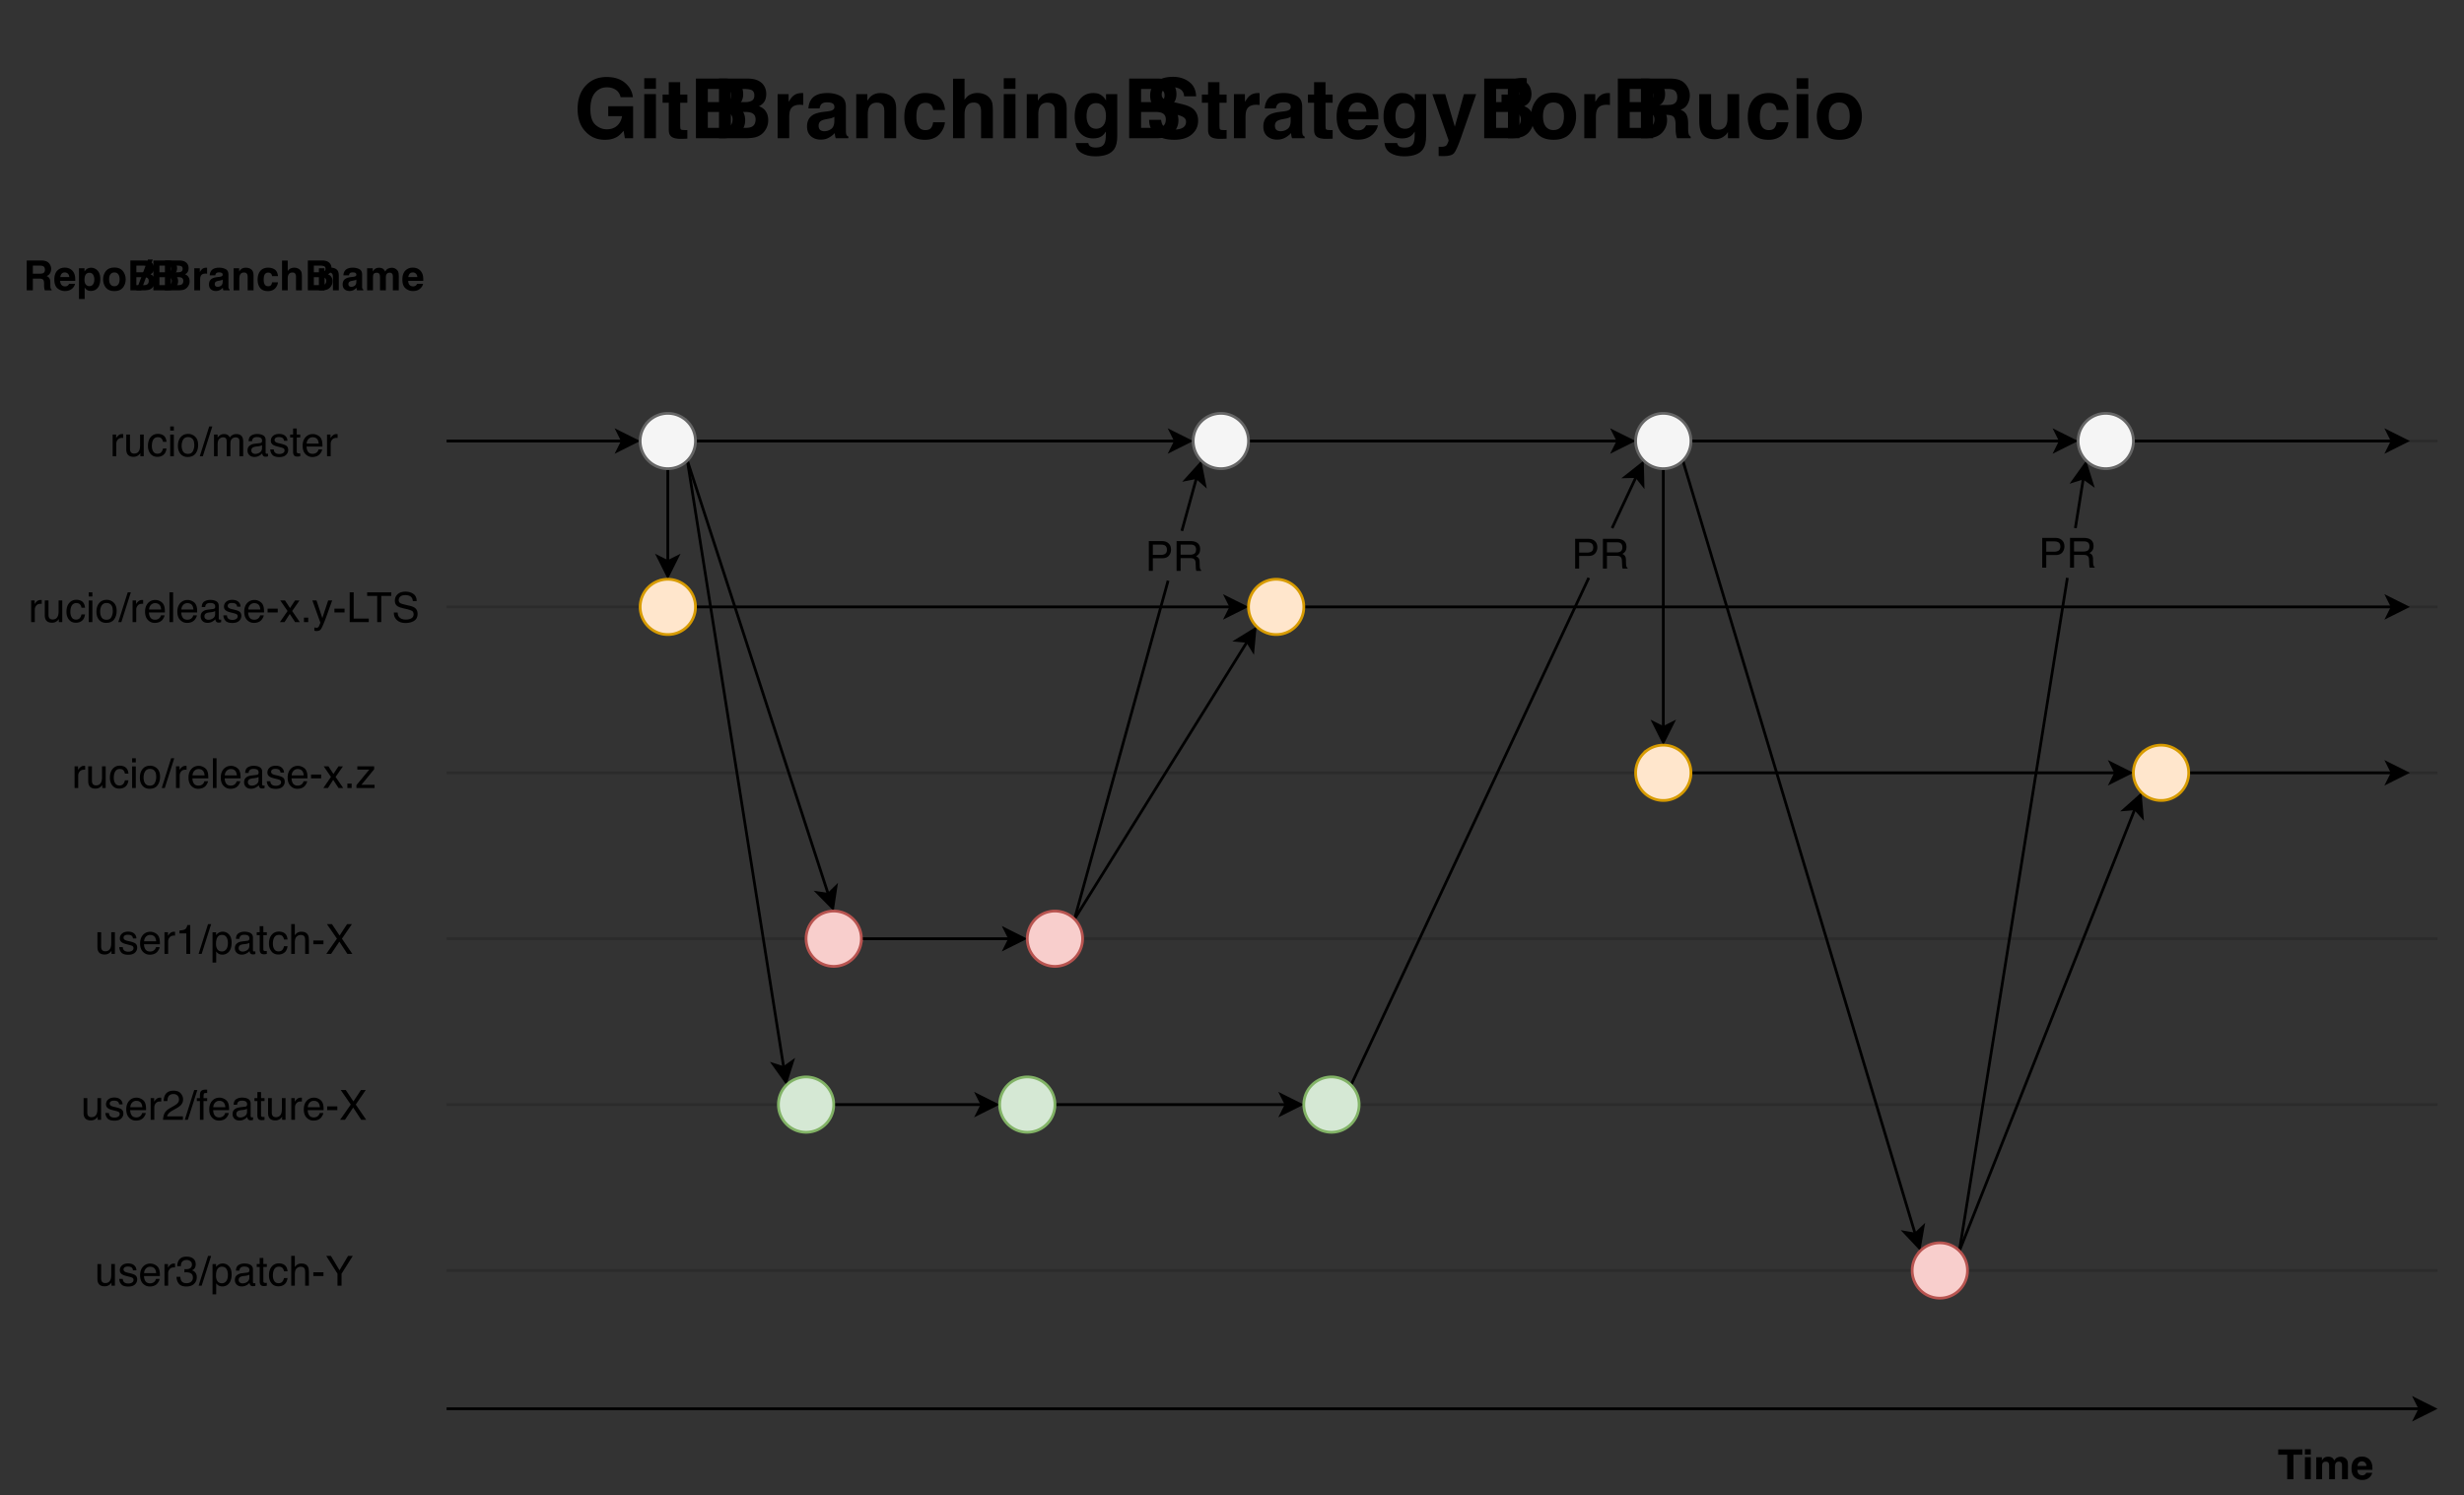 <svg xmlns="http://www.w3.org/2000/svg" xmlns:xlink="http://www.w3.org/1999/xlink" version="1.2" viewBox="0 0 641.04 389.04" height="518.72" width="854.72"><rect x="0" y="0" width="641.04" height="389.04" fill="#333333" stroke="none"/><defs><symbol id="a" overflow="visible"><path d="M.719-5.64h.906v.968c.07-.187.25-.414.531-.687a1.43 1.43 0 011-.407h.094c.04 0 .113.008.219.016v1c-.055-.008-.106-.016-.156-.016h-.157c-.48 0-.851.157-1.11.47-.25.304-.374.651-.374 1.046V0H.719zm0 0"/></symbol><symbol id="b" overflow="visible"><path d="M1.64-5.64v3.75c0 .28.048.515.141.702.164.336.477.5.938.5.664 0 1.117-.296 1.36-.89.124-.313.187-.742.187-1.297v-2.766h.953V0h-.89v-.828a1.7 1.7 0 01-.454.531c-.367.3-.805.453-1.313.453-.812 0-1.367-.27-1.656-.812C.75-.946.672-1.332.672-1.812v-3.829zm1.313-.141zm0 0"/></symbol><symbol id="c" overflow="visible"><path d="M2.875-5.813c.633 0 1.148.157 1.547.47.406.312.644.843.719 1.593h-.922a1.634 1.634 0 00-.39-.86c-.2-.226-.517-.343-.954-.343-.605 0-1.04.293-1.297.875-.168.387-.25.86-.25 1.422 0 .562.117 1.039.36 1.422.238.386.613.578 1.125.578.394 0 .707-.117.937-.36.227-.238.383-.566.469-.984h.922c-.106.75-.371 1.297-.797 1.64-.418.344-.953.516-1.61.516C1.992.156 1.406-.109.97-.64.53-1.18.313-1.859.313-2.67c0-.99.238-1.759.718-2.313.477-.551 1.094-.829 1.844-.829zm-.156.032zm0 0"/></symbol><symbol id="d" overflow="visible"><path d="M.703-5.625h.953V0H.703zm0-2.125h.953v1.078H.703zm0 0"/></symbol><symbol id="e" overflow="visible"><path d="M2.938-.61c.624 0 1.05-.238 1.28-.718.239-.477.36-1.008.36-1.594 0-.52-.086-.945-.25-1.281-.273-.52-.73-.781-1.375-.781-.586 0-1.012.226-1.281.671-.262.438-.39.97-.39 1.594 0 .606.128 1.11.39 1.516.27.398.691.594 1.266.594zm.03-5.202c.727 0 1.345.246 1.845.734.507.48.765 1.195.765 2.14 0 .907-.226 1.657-.672 2.25-.437.594-1.125.891-2.062.891C2.07.203 1.457-.055 1-.578.54-1.11.312-1.816.312-2.703c0-.945.239-1.703.72-2.266.476-.562 1.124-.843 1.937-.843zm-.03.03zm0 0"/></symbol><symbol id="f" overflow="visible"><path d="M2.453-7.75h.813L.796 0H0zm0 0"/></symbol><symbol id="g" overflow="visible"><path d="M.703-5.64h.938v.796c.218-.281.421-.484.609-.61a1.876 1.876 0 011.063-.312c.445 0 .804.11 1.078.329.156.125.296.312.421.562.22-.3.47-.523.75-.672.282-.144.598-.219.954-.219.757 0 1.28.274 1.562.813.145.305.219.7.219 1.187V0h-.985v-3.922c0-.375-.093-.629-.28-.765a1.096 1.096 0 00-.688-.22c-.375 0-.7.126-.969.376-.273.25-.406.668-.406 1.25V0H4v-3.688c0-.382-.043-.66-.125-.828-.148-.27-.418-.406-.813-.406-.355 0-.683.14-.984.422-.293.281-.437.781-.437 1.5v3H.703zm0 0"/></symbol><symbol id="h" overflow="visible"><path d="M1.422-1.5c0 .273.098.492.297.656.207.156.445.235.718.235.333 0 .657-.079.97-.235.53-.258.796-.68.796-1.265v-.766a1.888 1.888 0 01-.469.188 2.92 2.92 0 01-.53.109l-.563.062c-.344.055-.606.125-.782.22-.293.167-.437.433-.437.796zm2.297-1.922c.219-.031.363-.125.437-.281a.86.86 0 00.063-.36c0-.32-.117-.554-.344-.703-.23-.144-.559-.218-.984-.218-.5 0-.856.136-1.063.406-.117.148-.187.367-.219.656H.72c.02-.695.242-1.18.672-1.453.437-.27.941-.406 1.515-.406.664 0 1.207.125 1.625.375.407.25.61.648.61 1.187v3.25c0 .094.02.172.062.235.04.062.129.093.266.093h.14c.051-.007.102-.02.157-.03V.03a3.39 3.39 0 01-.344.078 2.77 2.77 0 01-.297.016c-.336 0-.574-.121-.719-.36-.074-.113-.125-.285-.156-.515-.2.25-.48.469-.844.656-.355.188-.75.281-1.187.281-.531 0-.965-.156-1.297-.468-.324-.32-.485-.723-.485-1.203 0-.52.16-.922.485-1.204.32-.289.75-.472 1.281-.546zm-.781-2.36zm0 0"/></symbol><symbol id="i" overflow="visible"><path d="M1.266-1.766c.02.313.097.555.234.72.238.312.648.468 1.234.468.352 0 .66-.078.922-.235.27-.156.406-.394.406-.718a.605.605 0 00-.312-.547c-.137-.07-.406-.16-.813-.266l-.75-.187c-.492-.125-.843-.258-1.062-.406C.707-3.196.5-3.551.5-4c0-.531.191-.96.578-1.297.383-.332.906-.5 1.563-.5.843 0 1.453.25 1.828.75.238.313.351.656.343 1.031h-.89a1.247 1.247 0 00-.219-.593c-.219-.25-.601-.375-1.14-.375-.356 0-.626.07-.813.203a.645.645 0 00-.281.547c0 .25.117.449.36.593.144.086.35.164.624.235l.625.14c.688.168 1.145.329 1.375.485.375.242.563.62.563 1.14 0 .512-.196.95-.579 1.313-.386.363-.968.547-1.75.547-.835 0-1.43-.188-1.78-.563-.345-.383-.532-.86-.563-1.422zm1.39-4.015zm0 0"/></symbol><symbol id="j" overflow="visible"><path d="M.89-7.219h.954v1.578h.906v.766h-.906v3.688c0 .199.066.328.203.39.07.043.195.063.375.063h.14c.051 0 .114-.004.188-.016V0a2.2 2.2 0 01-.344.063c-.117.019-.242.03-.375.03-.449 0-.75-.113-.906-.343C.969-.477.891-.773.891-1.14v-3.735H.125v-.766h.766zm0 0"/></symbol><symbol id="k" overflow="visible"><path d="M3.047-5.766c.394 0 .781.094 1.156.282.383.187.676.43.875.718.188.293.313.625.375 1 .05.262.078.68.078 1.25h-4.14c.02.575.156 1.032.406 1.375.258.344.656.516 1.187.516.489 0 .883-.16 1.188-.484a1.56 1.56 0 00.344-.657h.937a1.77 1.77 0 01-.25.688c-.137.25-.289.46-.453.625a2.207 2.207 0 01-1.078.562c-.23.063-.485.094-.766.094-.71 0-1.308-.254-1.797-.766C.617-1.07.375-1.788.375-2.719c0-.906.242-1.64.734-2.203.5-.562 1.145-.844 1.938-.844zM4.562-3.28c-.042-.406-.132-.735-.265-.985-.262-.445-.7-.671-1.313-.671a1.43 1.43 0 00-1.093.468c-.293.313-.45.711-.47 1.188zm-1.609-2.5zm0 0"/></symbol><symbol id="R" overflow="visible"><path d="M1.031-5.344v-.734c.688-.063 1.164-.172 1.438-.328.27-.157.472-.524.61-1.11h.75V0H2.811v-5.344zm0 0"/></symbol><symbol id="S" overflow="visible"><path d="M3.078-.64c.445 0 .817-.18 1.11-.547.289-.375.437-.93.437-1.672 0-.446-.07-.832-.203-1.157-.242-.625-.688-.937-1.344-.937-.656 0-1.105.328-1.344.984-.136.356-.203.805-.203 1.344 0 .438.067.809.203 1.11.239.585.688.874 1.344.874zM.625-5.626h.922v.75a2.41 2.41 0 01.625-.594c.312-.207.687-.312 1.125-.312.633 0 1.176.246 1.625.734.445.492.672 1.188.672 2.094 0 1.23-.324 2.11-.969 2.64-.406.333-.883.5-1.422.5-.43 0-.781-.093-1.062-.28-.18-.102-.368-.282-.563-.532V2.25H.625zm0 0"/></symbol><symbol id="T" overflow="visible"><path d="M.703-7.766h.938v2.891c.226-.29.43-.492.609-.61.3-.195.68-.296 1.14-.296.82 0 1.38.289 1.672.86.157.312.235.745.235 1.296V0h-.969v-3.563c0-.414-.055-.718-.156-.906-.18-.312-.508-.468-.984-.468-.387 0-.743.136-1.063.406-.324.273-.484.781-.484 1.531v3H.703zm0 0"/></symbol><symbol id="U" overflow="visible"><path d="M.453-3.5h2.64v.984H.454zm0 0"/></symbol><symbol id="V" overflow="visible"><path d="M1.484 0H.22L3-3.969.39-7.75h1.313l1.984 2.969L5.641-7.75h1.25L4.297-3.969 7.016 0H5.719L3.625-3.188zm0 0"/></symbol><symbol id="W" overflow="visible"><path d="M.344 0c.031-.645.16-1.207.39-1.688.239-.488.696-.93 1.375-1.328l1.016-.578c.445-.258.766-.484.953-.672.281-.289.422-.625.422-1 0-.445-.133-.796-.39-1.046-.262-.258-.61-.391-1.048-.391-.656 0-1.109.246-1.359.734-.137.262-.21.625-.219 1.094H.516c.007-.656.132-1.191.375-1.61.406-.726 1.129-1.093 2.171-1.093.864 0 1.493.234 1.891.703.406.469.61.992.61 1.563 0 .605-.215 1.12-.641 1.546-.25.25-.695.555-1.328.907l-.719.406a4.341 4.341 0 00-.813.547c-.355.304-.578.64-.671 1.015h4.125V0zm0 0"/></symbol><symbol id="X" overflow="visible"><path d="M.938-6.5c.007-.395.078-.688.203-.875.218-.32.644-.484 1.28-.484.063 0 .126.007.188.015.063 0 .133.008.22.016v.86c-.106-.009-.18-.016-.22-.016h-.125c-.293 0-.468.078-.53.234-.056.148-.079.523-.079 1.125h.953v.75h-.953V0H.937v-4.875H.141v-.75h.796zm0 0"/></symbol><symbol id="Y" overflow="visible"><path d="M2.797.203C1.91.203 1.266-.039.859-.53.461-1.02.266-1.613.266-2.312h.984c.04.48.133.835.281 1.062.239.398.68.594 1.328.594.5 0 .899-.13 1.204-.39.3-.27.453-.618.453-1.048 0-.52-.164-.883-.485-1.094-.312-.207-.758-.312-1.328-.312-.062 0-.125.008-.187.016h-.204v-.844l.25.031h.22c.35 0 .644-.055.874-.172.406-.195.61-.547.61-1.047 0-.375-.137-.664-.407-.875a1.514 1.514 0 00-.937-.312c-.625 0-1.063.215-1.313.64-.136.231-.21.56-.218.985H.453c0-.563.11-1.035.328-1.422.383-.707 1.067-1.063 2.047-1.063.77 0 1.363.172 1.781.516.426.344.641.84.641 1.484 0 .47-.125.852-.375 1.141-.156.18-.36.32-.61.422.395.105.704.313.923.625.226.313.343.695.343 1.14 0 .72-.242 1.31-.718 1.766-.47.45-1.141.672-2.016.672zm0 0"/></symbol><symbol id="Z" overflow="visible"><path d="M.219-7.75h1.218l2.235 3.734L5.89-7.75h1.234L4.203-3.125V0H3.141v-3.125zm3.469 0zm0 0"/></symbol><symbol id="aa" overflow="visible"><path d="M.719-7.75h.953V0H.719zm0 0"/></symbol><symbol id="ab" overflow="visible"><path d="M.156-5.64h1.235l1.296 1.984L4-5.641l1.156.016L3.25-2.891 5.234 0H4.016L2.625-2.125 1.265 0H.064l1.984-2.89zm0 0"/></symbol><symbol id="ac" overflow="visible"><path d="M.922-1.156h1.11V0H.921zm0 0"/></symbol><symbol id="ad" overflow="visible"><path d="M.281-.75l3.344-4.047H.515v-.844h4.376v.766L1.578-.844H5V0H.281zM2.72-5.781zm0 0"/></symbol><symbol id="ae" overflow="visible"><path d="M4.219-5.64h1.047c-.125.355-.422 1.18-.891 2.468-.344.969-.633 1.762-.86 2.375-.553 1.438-.945 2.313-1.17 2.625-.219.32-.602.484-1.14.484-.138 0-.243-.007-.313-.015a1.935 1.935 0 01-.266-.063v-.859c.164.04.285.066.36.078.07.008.132.016.187.016.176 0 .305-.032.39-.094a.719.719 0 00.204-.203c.02-.024.082-.164.187-.422.113-.262.195-.46.25-.594L.11-5.64h1.079l1.515 4.594zm-1.532-.141zm0 0"/></symbol><symbol id="af" overflow="visible"><path d="M.828-7.75h1.047v6.828h3.922V0H.828zm0 0"/></symbol><symbol id="ag" overflow="visible"><path d="M6.453-7.75v.922h-2.61V0H2.782v-6.828H.171v-.922zm0 0"/></symbol><symbol id="ah" overflow="visible"><path d="M1.5-2.5c.031.438.133.797.313 1.078.351.512.968.766 1.843.766.395 0 .754-.055 1.078-.172.625-.219.938-.61.938-1.172 0-.414-.133-.719-.39-.906-.274-.164-.696-.317-1.266-.453l-1.047-.235c-.68-.156-1.164-.328-1.453-.515C1.023-4.43.78-4.914.78-5.563c0-.687.239-1.253.719-1.703.477-.445 1.16-.671 2.047-.671.812 0 1.5.199 2.062.593.57.387.86 1.012.86 1.875h-.985c-.054-.414-.168-.734-.343-.953-.313-.406-.856-.61-1.625-.61-.618 0-1.059.134-1.329.391-.273.262-.406.563-.406.907 0 .375.157.652.469.828.207.117.676.258 1.406.422l1.094.25c.52.125.922.289 1.203.484.5.367.75.89.75 1.578 0 .867-.312 1.485-.937 1.86C5.14.05 4.41.234 3.578.234c-.96 0-1.71-.25-2.25-.75C.773-1.004.504-1.664.516-2.5zm2.125-5.453zm0 0"/></symbol><symbol id="ai" overflow="visible"><path d="M.922-7.75h3.484c.688 0 1.239.2 1.657.594.425.386.64.93.64 1.625 0 .605-.187 1.133-.562 1.578-.375.45-.954.672-1.735.672H1.97V0H.922zM5.64-5.516c0-.57-.211-.957-.625-1.156-.23-.113-.547-.172-.954-.172H1.97v2.688h2.093c.47 0 .848-.098 1.141-.297.29-.207.438-.563.438-1.063zm0 0"/></symbol><symbol id="aj" overflow="visible"><path d="M4.422-4.203c.488 0 .875-.094 1.156-.281.29-.196.438-.555.438-1.079 0-.55-.2-.925-.594-1.125-.219-.101-.508-.156-.86-.156H2v2.64zM.953-7.75h3.578c.594 0 1.082.09 1.469.266.719.336 1.078.945 1.078 1.828 0 .468-.094.851-.281 1.14A2.003 2.003 0 016-3.812c.3.124.523.292.672.5.156.199.242.523.266.968l.03 1.031c.009.305.036.524.079.657.062.25.172.414.328.484V0H6.094a.946.946 0 01-.078-.25 5.444 5.444 0 01-.063-.625l-.062-1.281c-.024-.508-.211-.848-.563-1.016-.2-.101-.512-.156-.937-.156H2V0H.953zm0 0"/></symbol><symbol id="l" overflow="visible"><path d="M12.078-10.688c-.242-1.062-.84-1.8-1.797-2.218A4.498 4.498 0 008.5-13.25c-1.25 0-2.277.477-3.078 1.422-.805.937-1.203 2.355-1.203 4.25 0 1.918.43 3.273 1.297 4.062.875.793 1.863 1.188 2.968 1.188 1.094 0 1.989-.313 2.688-.938.695-.632 1.125-1.46 1.281-2.484H8.86v-2.578h6.47V0h-2.142l-.328-1.938c-.625.743-1.187 1.262-1.687 1.563-.856.52-1.914.781-3.172.781-2.055 0-3.734-.71-5.047-2.14C1.578-3.16.891-5.117.891-7.61c0-2.508.691-4.524 2.078-6.047 1.383-1.52 3.21-2.281 5.484-2.281 1.977 0 3.567.507 4.766 1.515 1.195 1 1.883 2.246 2.062 3.735zm-3.625-5.25zm0 0"/></symbol><symbol id="m" overflow="visible"><path d="M4.484-12.86H1.438v-2.765h3.046zm-3.046 1.376h3.046V0H1.438zm0 0"/></symbol><symbol id="n" overflow="visible"><path d="M.219-9.234v-2.141h1.61v-3.203h2.968v3.203h1.86v2.14h-1.86v6.063c0 .469.055.762.172.875.125.117.488.172 1.093.172h.297c.102 0 .204-.004.297-.016V.11L5.234.156C3.816.207 2.848-.035 2.328-.578c-.336-.344-.5-.875-.5-1.594v-7.062zm0 0"/></symbol><symbol id="o" overflow="visible"><path d="M4.797-12.828v3.422h3.812c.676 0 1.227-.125 1.657-.375.425-.258.64-.719.64-1.375 0-.727-.281-1.207-.844-1.438-.492-.156-1.109-.234-1.859-.234zm0 5.984v4.14h3.812c.676 0 1.207-.085 1.594-.265.688-.344 1.031-.988 1.031-1.937 0-.813-.336-1.367-1-1.672-.375-.164-.902-.254-1.578-.266zm4.437-8.687c1.907.031 3.254.586 4.047 1.656.477.656.719 1.45.719 2.375 0 .95-.242 1.71-.719 2.281-.261.324-.652.621-1.172.89.79.282 1.391.735 1.797 1.36.406.625.61 1.387.61 2.282 0 .917-.235 1.742-.704 2.468a4.208 4.208 0 01-1.109 1.235c-.5.375-1.09.636-1.765.78A11.09 11.09 0 018.734 0h-7.03v-15.531zm0 0"/></symbol><symbol id="p" overflow="visible"><path d="M7.64-11.766c.051 0 .098.008.141.016.04 0 .13.008.266.016v3.078c-.2-.02-.371-.035-.516-.047-.148-.008-.265-.016-.36-.016-1.21 0-2.023.399-2.437 1.188-.23.437-.343 1.12-.343 2.047V0H1.375v-11.484h2.86v2c.468-.758.874-1.282 1.218-1.563.563-.476 1.29-.719 2.188-.719zm0 0"/></symbol><symbol id="q" overflow="visible"><path d="M7.734-5.578c-.187.117-.382.21-.578.281a4.44 4.44 0 01-.797.203l-.671.125c-.637.117-1.09.258-1.36.422-.46.274-.687.695-.687 1.266 0 .523.14.898.421 1.125.282.219.625.328 1.032.328a3.07 3.07 0 001.781-.563c.55-.375.836-1.066.86-2.078zM5.906-6.984c.563-.07.957-.16 1.188-.266.437-.176.656-.46.656-.86 0-.468-.168-.788-.5-.968-.324-.176-.805-.266-1.438-.266-.71 0-1.21.18-1.5.531-.21.262-.351.61-.421 1.047H.984c.063-1 .344-1.82.844-2.468.8-1.02 2.164-1.532 4.094-1.532 1.258 0 2.375.25 3.344.75.976.5 1.468 1.446 1.468 2.829v5.265c0 .367.004.809.016 1.328.031.399.094.668.188.813.093.136.238.25.437.344V0H8.109a2.843 2.843 0 01-.187-.64 9.406 9.406 0 01-.078-.704 6.19 6.19 0 01-1.438 1.14C5.758.173 5.031.36 4.22.36 3.176.36 2.316.063 1.64-.53.96-1.125.625-1.97.625-3.062c0-1.407.54-2.426 1.625-3.063.602-.344 1.484-.586 2.64-.734zm.157-4.813zm0 0"/></symbol><symbol id="r" overflow="visible"><path d="M7.766-11.766c1.187 0 2.156.313 2.906.938.758.625 1.14 1.656 1.14 3.094V0H8.735v-6.984c0-.602-.086-1.067-.25-1.391-.293-.594-.851-.89-1.671-.89-1.024 0-1.727.433-2.11 1.296-.187.461-.281 1.043-.281 1.75V0h-3v-11.469h2.89v1.688c.395-.594.766-1.02 1.11-1.281.613-.47 1.394-.704 2.344-.704zm-1.11-.03zm0 0"/></symbol><symbol id="s" overflow="visible"><path d="M8.266-7.36a2.959 2.959 0 00-.438-1.171c-.336-.457-.855-.688-1.562-.688-1.024 0-1.715.5-2.079 1.5-.199.543-.296 1.258-.296 2.14 0 .845.097 1.524.296 2.032.352.95 1.024 1.422 2.016 1.422.707 0 1.207-.188 1.5-.563.29-.374.469-.863.531-1.468h3.079c-.075.906-.407 1.773-1 2.593C9.374-.25 7.976.407 6.125.407c-1.844 0-3.203-.548-4.078-1.641C1.18-2.336.75-3.766.75-5.516c0-1.968.477-3.5 1.438-4.593.968-1.102 2.296-1.657 3.984-1.657 1.437 0 2.613.329 3.531.985.914.648 1.461 1.789 1.64 3.422zm-2.032-4.437zm0 0"/></symbol><symbol id="t" overflow="visible"><path d="M7.734-11.781c.707 0 1.348.125 1.922.375a3.361 3.361 0 011.438 1.125c.312.43.504.87.578 1.328.07.45.11 1.183.11 2.203V0H8.718v-6.984c0-.614-.11-1.114-.328-1.5-.274-.532-.79-.797-1.547-.797-.805 0-1.407.265-1.813.797-.406.53-.61 1.289-.61 2.265V0h-3v-15.484h3v5.5c.427-.664.927-1.13 1.5-1.391a4.196 4.196 0 011.813-.406zm0 0"/></symbol><symbol id="u" overflow="visible"><path d="M6.328-2.469c.707 0 1.3-.265 1.781-.797.489-.53.735-1.375.735-2.53 0-1.083-.235-1.911-.703-2.485-.461-.57-1.075-.86-1.844-.86-1.055 0-1.777.496-2.172 1.485-.219.531-.328 1.183-.328 1.953 0 .668.113 1.262.344 1.781.406.969 1.132 1.453 2.187 1.453zm-.75-9.297c.582 0 1.086.09 1.516.266.726.305 1.316.86 1.765 1.672v-1.656h2.922v10.89c0 1.489-.25 2.61-.75 3.36-.855 1.289-2.5 1.937-4.937 1.937-1.469 0-2.668-.293-3.594-.875C1.57 3.254 1.062 2.395.969 1.25h3.265c.082.352.22.61.407.766.32.27.867.406 1.64.406 1.082 0 1.805-.36 2.172-1.078.238-.469.36-1.25.36-2.344v-.734c-.293.492-.606.859-.938 1.109-.594.45-1.371.672-2.328.672C4.078.047 2.898-.47 2.016-1.5 1.14-2.54.703-3.941.703-5.703c0-1.707.422-3.145 1.266-4.313.851-1.164 2.054-1.75 3.61-1.75zm.969-.03zm0 0"/></symbol><symbol id="v" overflow="visible"><path d="M4-4.797c.094.711.285 1.242.578 1.594.52.637 1.422.953 2.703.953.758 0 1.38-.082 1.86-.25.906-.32 1.359-.922 1.359-1.797 0-.508-.227-.906-.672-1.187-.45-.282-1.152-.524-2.11-.735l-1.655-.36c-1.618-.374-2.731-.773-3.344-1.202-1.043-.707-1.563-1.828-1.563-3.36 0-1.382.504-2.535 1.516-3.453 1.008-.926 2.492-1.39 4.453-1.39 1.633 0 3.031.437 4.188 1.312 1.156.867 1.757 2.121 1.812 3.766h-3.11c-.062-.938-.476-1.598-1.234-1.985-.5-.257-1.125-.39-1.875-.39-.843 0-1.515.168-2.015.5-.493.336-.735.804-.735 1.406 0 .563.242.98.735 1.25.312.188.984.402 2.015.64l2.688.641c1.164.281 2.05.656 2.656 1.125.926.742 1.39 1.797 1.39 3.172 0 1.43-.546 2.61-1.64 3.547C10.914-.062 9.383.406 7.406.406c-2.023 0-3.617-.46-4.781-1.39C1.469-1.91.891-3.18.891-4.797zM7.14-16zm0 0"/></symbol><symbol id="w" overflow="visible"><path d="M5.938-9.313c-.7 0-1.243.22-1.625.657-.387.437-.625 1.027-.72 1.765h4.673c-.055-.789-.297-1.39-.735-1.796-.43-.415-.96-.626-1.593-.626zm0-2.484c.945 0 1.8.184 2.562.547.77.355 1.406.918 1.906 1.688.446.687.739 1.48.875 2.374.082.532.114 1.293.094 2.282h-7.86c.04 1.148.407 1.953 1.094 2.422.407.293.899.437 1.485.437.625 0 1.129-.176 1.515-.531.207-.188.395-.453.563-.797h3.062c-.086.688-.437 1.383-1.062 2.078C9.18-.18 7.8.375 6.032.375c-1.462 0-2.747-.469-3.86-1.406C1.055-1.97.5-3.5.5-5.625c0-1.988.5-3.516 1.5-4.578 1.008-1.063 2.32-1.594 3.938-1.594zm.203 0zm0 0"/></symbol><symbol id="x" overflow="visible"><path d="M1.86 2.203l.39.016c.29.02.566.008.828-.031.27-.032.5-.11.688-.235.175-.125.336-.383.484-.766.156-.375.219-.605.188-.687L.218-11.484h3.345l2.5 8.468 2.375-8.468h3.187L7.687-.188C6.926 1.989 6.32 3.337 5.875 3.86c-.438.52-1.32.782-2.64.782h-.657c-.156 0-.398-.012-.719-.032zm4.077-14zm0 0"/></symbol><symbol id="y" overflow="visible"><path d="M5.64-15.688c.188 0 .36.008.516.016l.625.047v2.438c-.168-.02-.449-.036-.843-.047-.399-.008-.672.078-.829.265a.984.984 0 00-.218.625v.969h1.968v2.11H4.891V0h-3v-9.266H.219v-2.109h1.64v-.734c0-1.227.207-2.079.625-2.547.438-.688 1.489-1.031 3.157-1.031zm0 0"/></symbol><symbol id="z" overflow="visible"><path d="M6.547-2.125c.883 0 1.562-.313 2.031-.938.469-.624.703-1.507.703-2.656 0-1.156-.234-2.039-.703-2.656C8.11-9 7.43-9.313 6.547-9.313c-.875 0-1.555.313-2.031.938-.47.617-.704 1.5-.704 2.656 0 1.149.235 2.032.704 2.657.476.624 1.156.937 2.03.937zm5.89-3.594c0 1.688-.484 3.133-1.453 4.328C10.016-.19 8.54.406 6.563.406c-1.97 0-3.438-.597-4.407-1.797C1.187-2.586.703-4.03.703-5.719c0-1.656.485-3.093 1.453-4.312.969-1.219 2.438-1.828 4.406-1.828 1.977 0 3.454.609 4.422 1.828.97 1.219 1.454 2.656 1.454 4.312zm-5.874-6.078zm0 0"/></symbol><symbol id="A" overflow="visible"><path d="M4.89-12.828v4.172h3.673c.726 0 1.273-.082 1.64-.25.645-.301.969-.883.969-1.75 0-.946-.313-1.582-.938-1.906-.343-.176-.87-.266-1.578-.266zm4.438-2.703c1.094.023 1.93.156 2.516.406a3.85 3.85 0 011.5 1.078c.332.399.597.836.797 1.313a4.29 4.29 0 01.296 1.625c0 .742-.187 1.468-.562 2.187-.375.711-.992 1.211-1.844 1.5.719.293 1.223.703 1.516 1.234.3.532.453 1.34.453 2.422v1.047c0 .711.031 1.188.094 1.438.082.406.273.703.578.89V0h-3.563a7.95 7.95 0 01-.218-.828 7.607 7.607 0 01-.141-1.344l-.016-1.437c-.011-.989-.195-1.649-.546-1.985-.344-.332-.997-.5-1.954-.5H4.891V0H1.719v-15.531zm0 0"/></symbol><symbol id="B" overflow="visible"><path d="M4.39-11.484v6.921c0 .657.079 1.149.235 1.47.27.585.805.874 1.61.874 1.03 0 1.734-.41 2.109-1.234.195-.445.297-1.04.297-1.781v-6.25h3.046V0h-2.92v-1.625a8.729 8.729 0 00-.22.328c-.105.168-.233.32-.39.453-.469.43-.93.715-1.375.86-.438.156-.95.234-1.532.234-1.7 0-2.844-.61-3.438-1.828-.335-.676-.5-1.672-.5-2.984v-6.922zm2.11-.313zm0 0"/></symbol><symbol id="C" overflow="visible"><path d="M2.453-6.422v2.094h1.828c.364 0 .64-.04.828-.125.32-.156.485-.445.485-.875 0-.477-.157-.797-.469-.953-.18-.094-.445-.14-.797-.14zm2.219-1.344c.539.012.957.079 1.25.204.3.117.55.292.75.53.164.2.297.419.39.657.102.242.157.512.157.813 0 .375-.094.742-.282 1.093-.187.356-.496.606-.921.75.363.149.617.356.765.625.145.262.219.668.219 1.219v.516c0 .355.016.593.047.718.039.2.14.352.297.454V0H5.562a4.21 4.21 0 01-.188-1.094l.001-.718c-.012-.489-.105-.817-.281-.985-.168-.164-.492-.25-.969-.25H2.453V0H.86v-7.766zm0 0"/></symbol><symbol id="D" overflow="visible"><path d="M2.969-4.656c-.344 0-.617.11-.813.328-.187.219-.308.512-.36.875h2.345c-.032-.395-.157-.692-.375-.89a1.093 1.093 0 00-.797-.313zm0-1.25c.476 0 .906.093 1.281.281.383.18.703.46.953.844.227.343.375.742.438 1.187.039.262.054.64.046 1.14h-3.92c.02.575.195.977.53 1.204.208.148.458.219.75.219.313 0 .567-.086.767-.266a1.19 1.19 0 00.265-.39h1.547c-.043.343-.219.687-.531 1.03-.5.563-1.196.845-2.078.845a2.94 2.94 0 01-1.938-.704C.523-.984.25-1.75.25-2.812c0-1 .25-1.766.75-2.297.508-.532 1.164-.797 1.969-.797zm.11 0zm0 0"/></symbol><symbol id="E" overflow="visible"><path d="M4.656-2.875c0-.438-.105-.828-.312-1.172-.2-.344-.524-.516-.969-.516-.543 0-.918.262-1.125.782-.105.273-.156.62-.156 1.047 0 .668.176 1.136.531 1.406.207.156.457.234.75.234.414 0 .734-.16.953-.484.219-.32.328-.754.328-1.297zm-.843-3c.664 0 1.226.25 1.687.75.469.492.703 1.215.703 2.172 0 1.023-.23 1.797-.687 2.328-.45.523-1.032.781-1.75.781-.461 0-.84-.11-1.141-.328a2.797 2.797 0 01-.484-.562v3H.656V-5.75h1.438v.86a2.64 2.64 0 01.515-.594c.332-.258.735-.391 1.204-.391zm0 0"/></symbol><symbol id="F" overflow="visible"><path d="M3.281-1.063c.438 0 .77-.156 1-.468.239-.313.36-.754.36-1.328 0-.582-.121-1.024-.36-1.329-.23-.312-.562-.468-1-.468-.437 0-.777.156-1.015.468-.243.305-.36.747-.36 1.329 0 .574.117 1.015.36 1.328.238.312.578.468 1.015.468zM6.22-2.859c0 .843-.246 1.57-.735 2.171-.48.594-1.214.891-2.203.891-.992 0-1.73-.297-2.219-.89C.583-1.29.345-2.016.345-2.86c0-.832.238-1.551.719-2.157.488-.613 1.226-.921 2.218-.921.989 0 1.723.308 2.203.921.489.606.735 1.325.735 2.157zM3.28-5.906zm0 0"/></symbol><symbol id="H" overflow="visible"><path d="M2.422-8.016h1.25L.656 0h-1.25zm0 0"/></symbol><symbol id="G" overflow="visible"><path d="M2.406-6.422v1.719h1.906c.333 0 .602-.063.813-.188.219-.132.328-.363.328-.687 0-.363-.14-.602-.422-.719-.242-.082-.547-.125-.922-.125zm0 3v2.078h1.906c.333 0 .598-.047.797-.14.344-.164.516-.489.516-.97 0-.405-.168-.687-.5-.843-.188-.082-.453-.125-.797-.125zm2.219-4.344c.945.012 1.617.29 2.016.829.238.324.359.718.359 1.187 0 .469-.121.852-.36 1.14-.124.157-.32.305-.577.438.394.149.69.375.89.688.207.312.313.695.313 1.14 0 .461-.121.871-.36 1.235A2.158 2.158 0 016.36-.5c-.25.2-.546.336-.89.406-.336.063-.7.094-1.094.094H.844v-7.766zm0 0"/></symbol><symbol id="I" overflow="visible"><path d="M3.828-5.89c.02 0 .04.007.063.015h.125v1.547c-.094-.008-.18-.016-.25-.016-.075-.008-.133-.015-.172-.015-.606 0-1.012.199-1.219.593-.117.22-.172.559-.172 1.016V0H.688v-5.75h1.437v1c.227-.375.426-.633.594-.781.281-.239.648-.36 1.11-.36zm0 0"/></symbol><symbol id="J" overflow="visible"><path d="M3.875-2.797a1.543 1.543 0 01-.297.156 3.228 3.228 0 01-.39.094l-.344.063c-.313.054-.54.12-.672.203-.242.136-.36.351-.36.64 0 .262.07.45.22.563a.79.79 0 00.515.172c.32 0 .617-.094.89-.281.282-.196.426-.547.438-1.047zM2.953-3.5c.281-.031.477-.07.594-.125.219-.094.328-.234.328-.422 0-.238-.086-.398-.25-.484-.156-.094-.398-.14-.719-.14-.355 0-.605.089-.75.265-.105.125-.172.297-.203.515H.5c.031-.5.172-.91.422-1.234.394-.508 1.078-.766 2.047-.766.625 0 1.18.125 1.672.375.488.25.734.727.734 1.422v3.297c.02.2.05.336.094.406.05.063.125.121.218.172V0H4.063a1.295 1.295 0 01-.109-.328 6.59 6.59 0 01-.031-.344 3.59 3.59 0 01-.719.578A2.255 2.255 0 012.11.172c-.523 0-.953-.149-1.296-.438-.336-.3-.5-.722-.5-1.265 0-.707.269-1.219.812-1.532.3-.175.742-.3 1.328-.374zm.078-2.406zm0 0"/></symbol><symbol id="K" overflow="visible"><path d="M3.89-5.89c.594 0 1.079.156 1.454.468.375.313.562.828.562 1.547V0H4.375v-3.5c0-.3-.043-.531-.125-.688-.148-.3-.43-.453-.844-.453-.511 0-.86.22-1.047.657-.105.23-.156.523-.156.875V0H.72v-5.734h1.437v.843c.196-.3.38-.515.547-.64.313-.239.707-.36 1.188-.36zm-.562-.016zm0 0"/></symbol><symbol id="L" overflow="visible"><path d="M4.14-3.688a1.49 1.49 0 00-.218-.578c-.18-.226-.445-.343-.797-.343-.5 0-.844.25-1.031.75-.094.273-.14.625-.14 1.062 0 .43.046.766.14 1.016.176.48.515.718 1.015.718.344 0 .586-.093.735-.28.156-.188.25-.43.281-.735h1.531c-.031.46-.199.89-.5 1.297-.468.656-1.168.984-2.093.984-.918 0-1.594-.27-2.032-.812C.594-1.16.375-1.875.375-2.75c0-.988.238-1.758.719-2.313.476-.55 1.144-.828 2-.828.719 0 1.304.168 1.765.5.457.325.727.891.813 1.704zM3.11-5.905zm0 0"/></symbol><symbol id="M" overflow="visible"><path d="M3.875-5.89c.352 0 .672.062.953.187.29.117.531.305.719.562.156.211.25.43.281.657.04.23.063.601.063 1.109V0H4.359v-3.5c0-.3-.054-.55-.156-.75-.137-.258-.398-.39-.781-.39-.399 0-.7.136-.906.406-.211.261-.313.636-.313 1.125V0H.72v-7.75h1.484V-5c.219-.332.469-.563.75-.688a2.19 2.19 0 01.922-.203zm0 0"/></symbol><symbol id="N" overflow="visible"><path d="M7.125-5.875c.25 0 .492.055.734.156.25.094.477.266.688.516.156.2.265.445.328.734.031.188.047.469.047.844L8.906 0H7.375v-3.656c0-.219-.04-.399-.11-.547-.136-.258-.382-.39-.734-.39-.418 0-.703.171-.86.515-.085.18-.124.398-.124.656V0H4.03v-3.422c0-.344-.039-.594-.11-.75-.124-.27-.37-.406-.733-.406-.43 0-.72.137-.876.406-.074.168-.109.406-.109.719V0H.672v-5.734H2.14v.843c.187-.3.359-.515.515-.64.29-.227.672-.344 1.14-.344.438 0 .79.102 1.063.297.22.18.383.406.5.687.196-.343.442-.593.735-.75.3-.156.644-.234 1.031-.234zm0 0"/></symbol><symbol id="P" overflow="visible"><path d="M6.469-7.766v1.375H4.14V0H2.516v-6.39H.172v-1.376zm0 0"/></symbol><symbol id="Q" overflow="visible"><path d="M2.25-6.438H.719v-1.375H2.25zM.719-5.75H2.25V0H.719zm0 0"/></symbol><clipPath id="O"><path d="M618 353h23v27h-23zm0 0"/></clipPath></defs><path d="M116.187 330.57h517.977m-517.977-43.164h517.977m-517.977-43.164h517.977m-194.242-43.164h194.242M116.187 157.91h517.977m-517.977-43.164h517.977" fill="none" stroke="#000" stroke-opacity=".149" stroke-miterlimit="10" stroke-width=".719"/><path d="M173.738 121.941v24.196" fill="none" stroke="#000" stroke-miterlimit="10" stroke-width=".719"/><path d="M173.738 149.91l-2.515-5.035 2.515 1.262 2.52-1.262zm0 0" stroke="#000" stroke-miterlimit="10" stroke-width=".719"/><path d="M178.824 119.832l36.664 112.855" fill="none" stroke="#000" stroke-miterlimit="10" stroke-width=".719"/><path d="M216.652 236.285l-3.949-4.016 2.785.418 2.004-1.968zm0 0" stroke="#000" stroke-miterlimit="10" stroke-width=".719"/><path d="M178.824 119.832l25.078 157.965" fill="none" stroke="#000" stroke-miterlimit="10" stroke-width=".719"/><path d="M204.492 281.523l-3.27-4.578 2.68.852 2.29-1.64zm0 0" stroke="#000" stroke-miterlimit="10" stroke-width=".719"/><path d="M116.187 114.746h45.774" fill="none" stroke="#000" stroke-miterlimit="10" stroke-width=".719"/><path d="M165.738 114.746l-5.035 2.52 1.258-2.52-1.258-2.516zm0 0" stroke="#000" stroke-miterlimit="10" stroke-width=".719"/><use y="118.704" x="28.586" xlink:href="#a"/><use y="118.704" x="32.179" xlink:href="#b"/><use y="118.704" x="38.181" xlink:href="#c"/><use y="118.704" x="43.576" xlink:href="#d"/><use y="118.704" x="45.974" xlink:href="#e"/><use y="118.704" x="51.975" xlink:href="#f"/><use y="118.704" x="54.974" xlink:href="#g"/><use y="118.704" x="63.963" xlink:href="#h"/><use y="118.704" x="69.964" xlink:href="#i"/><use y="118.704" x="75.36" xlink:href="#j"/><use y="118.704" x="78.358" xlink:href="#k"/><use y="118.704" x="84.36" xlink:href="#a"/><use y="35.971" x="149.38" xlink:href="#l"/><use y="35.971" x="166.168" xlink:href="#m"/><use y="35.971" x="172.164" xlink:href="#n"/><use y="35.971" x="179.351" xlink:href="#o"/><use y="35.971" x="185.347" xlink:href="#o"/><use y="35.971" x="200.934" xlink:href="#p"/><use y="35.971" x="209.333" xlink:href="#q"/><use y="35.971" x="221.336" xlink:href="#r"/><use y="35.971" x="234.519" xlink:href="#s"/><use y="35.971" x="246.522" xlink:href="#t"/><use y="35.971" x="259.706" xlink:href="#m"/><use y="35.971" x="265.702" xlink:href="#r"/><use y="35.971" x="278.886" xlink:href="#u"/><use y="35.971" x="292.069" xlink:href="#o"/><use y="35.971" x="298.065" xlink:href="#v"/><use y="35.971" x="312.461" xlink:href="#n"/><use y="35.971" x="319.648" xlink:href="#p"/><use y="35.971" x="328.047" xlink:href="#q"/><use y="35.971" x="340.05" xlink:href="#n"/><use y="35.971" x="347.237" xlink:href="#w"/><use y="35.971" x="359.24" xlink:href="#u"/><use y="35.971" x="372.424" xlink:href="#x"/><use y="35.971" x="384.427" xlink:href="#o"/><use y="35.971" x="390.423" xlink:href="#y"/><use y="35.971" x="397.61" xlink:href="#z"/><use y="35.971" x="410.794" xlink:href="#p"/><use y="35.971" x="419.193" xlink:href="#o"/><use y="35.971" x="425.189" xlink:href="#A"/><use y="35.971" x="440.775" xlink:href="#B"/><use y="35.971" x="453.959" xlink:href="#s"/><use y="35.971" x="465.962" xlink:href="#m"/><use y="35.971" x="471.958" xlink:href="#z"/><path d="M180.934 114.746h124.91" fill="none" stroke="#000" stroke-miterlimit="10" stroke-width=".719"/><path d="M309.621 114.746l-5.035 2.52 1.258-2.52-1.258-2.516zm0 0" stroke="#000" stroke-miterlimit="10" stroke-width=".719"/><path d="M324.816 114.746h96.137" fill="none" stroke="#000" stroke-miterlimit="10" stroke-width=".719"/><path d="M424.73 114.746l-5.039 2.52 1.262-2.52-1.262-2.516zm0 0" stroke="#000" stroke-miterlimit="10" stroke-width=".719"/><path d="M439.922 114.746h96.136" fill="none" stroke="#000" stroke-miterlimit="10" stroke-width=".719"/><path d="M539.836 114.746l-5.035 2.52 1.257-2.52-1.257-2.516zm0 0" stroke="#000" stroke-miterlimit="10" stroke-width=".719"/><path d="M555.031 114.746h67.355" fill="none" stroke="#000" stroke-miterlimit="10" stroke-width=".719"/><path d="M626.164 114.746l-5.035 2.52 1.257-2.52-1.257-2.516zm0 0" stroke="#000" stroke-miterlimit="10" stroke-width=".719"/><path d="M432.73 121.941v67.36" fill="none" stroke="#000" stroke-miterlimit="10" stroke-width=".719"/><path d="M432.73 193.078l-2.52-5.035 2.52 1.258 2.516-1.258zm0 0" stroke="#000" stroke-miterlimit="10" stroke-width=".719"/><use y="75.539" x="6.093" xlink:href="#C"/><use y="75.539" x="13.886" xlink:href="#D"/><use y="75.539" x="19.887" xlink:href="#E"/><use y="75.539" x="26.479" xlink:href="#F"/><use y="75.539" x="33.071" xlink:href="#G"/><use y="75.539" x="36.069" xlink:href="#H"/><use y="75.539" x="39.067" xlink:href="#G"/><use y="75.539" x="42.065" xlink:href="#G"/><use y="75.539" x="49.858" xlink:href="#I"/><use y="75.539" x="54.058" xlink:href="#J"/><use y="75.539" x="60.059" xlink:href="#K"/><use y="75.539" x="66.651" xlink:href="#L"/><use y="75.539" x="72.653" xlink:href="#M"/><use y="75.539" x="79.244" xlink:href="#G"/><use y="75.539" x="82.242" xlink:href="#K"/><use y="75.539" x="88.834" xlink:href="#J"/><use y="75.539" x="94.836" xlink:href="#N"/><use y="75.539" x="104.431" xlink:href="#D"/><path d="M116.187 366.543h513.395" fill="none" stroke="#000" stroke-miterlimit="10" stroke-width=".719"/><path d="M633.36 366.543l-5.036 2.52 1.258-2.52-1.258-2.52zm0 0"/><g clip-path="url(#O)"><path d="M633.36 366.543l-5.036 2.52 1.258-2.52-1.258-2.52zm0 0" fill="none" stroke="#000" stroke-miterlimit="10" stroke-width=".719"/></g><use y="384.888" x="592.529" xlink:href="#P"/><use y="384.888" x="598.931" xlink:href="#Q"/><use y="384.888" x="601.929" xlink:href="#N"/><use y="384.888" x="611.525" xlink:href="#D"/><use y="248.199" x="24.674" xlink:href="#b"/><use y="248.199" x="30.675" xlink:href="#i"/><use y="248.199" x="36.071" xlink:href="#k"/><use y="248.199" x="42.073" xlink:href="#a"/><use y="248.199" x="45.666" xlink:href="#R"/><use y="248.199" x="51.668" xlink:href="#f"/><use y="248.199" x="54.666" xlink:href="#S"/><use y="248.199" x="60.667" xlink:href="#h"/><use y="248.199" x="66.669" xlink:href="#j"/><use y="248.199" x="69.667" xlink:href="#c"/><use y="248.199" x="75.063" xlink:href="#T"/><use y="248.199" x="81.064" xlink:href="#U"/><use y="248.199" x="84.658" xlink:href="#V"/><use y="291.364" x="21.077" xlink:href="#b"/><use y="291.364" x="27.078" xlink:href="#i"/><use y="291.364" x="32.474" xlink:href="#k"/><use y="291.364" x="38.475" xlink:href="#a"/><use y="291.364" x="42.069" xlink:href="#W"/><use y="291.364" x="48.071" xlink:href="#f"/><use y="291.364" x="51.069" xlink:href="#X"/><use y="291.364" x="54.067" xlink:href="#k"/><use y="291.364" x="60.068" xlink:href="#h"/><use y="291.364" x="66.07" xlink:href="#j"/><use y="291.364" x="69.068" xlink:href="#b"/><use y="291.364" x="75.07" xlink:href="#a"/><use y="291.364" x="78.663" xlink:href="#k"/><use y="291.364" x="84.665" xlink:href="#U"/><use y="291.364" x="88.258" xlink:href="#V"/><use y="334.529" x="24.674" xlink:href="#b"/><use y="334.529" x="30.675" xlink:href="#i"/><use y="334.529" x="36.071" xlink:href="#k"/><use y="334.529" x="42.073" xlink:href="#a"/><use y="334.529" x="45.666" xlink:href="#Y"/><use y="334.529" x="51.668" xlink:href="#f"/><use y="334.529" x="54.666" xlink:href="#S"/><use y="334.529" x="60.667" xlink:href="#h"/><use y="334.529" x="66.669" xlink:href="#j"/><use y="334.529" x="69.667" xlink:href="#c"/><use y="334.529" x="75.063" xlink:href="#T"/><use y="334.529" x="81.064" xlink:href="#U"/><use y="334.529" x="84.658" xlink:href="#Z"/><use y="205.034" x="18.682" xlink:href="#a"/><use y="205.034" x="22.276" xlink:href="#b"/><use y="205.034" x="28.277" xlink:href="#c"/><use y="205.034" x="33.673" xlink:href="#d"/><use y="205.034" x="36.071" xlink:href="#e"/><use y="205.034" x="42.072" xlink:href="#f"/><use y="205.034" x="45.07" xlink:href="#a"/><use y="205.034" x="48.664" xlink:href="#k"/><use y="205.034" x="54.665" xlink:href="#aa"/><use y="205.034" x="57.063" xlink:href="#k"/><use y="205.034" x="63.064" xlink:href="#h"/><use y="205.034" x="69.066" xlink:href="#i"/><use y="205.034" x="74.462" xlink:href="#k"/><use y="205.034" x="80.463" xlink:href="#U"/><use y="205.034" x="84.057" xlink:href="#ab"/><use y="205.034" x="89.452" xlink:href="#ac"/><use y="205.034" x="92.451" xlink:href="#ad"/><use y="161.869" x="7.385" xlink:href="#a"/><use y="161.869" x="10.979" xlink:href="#b"/><use y="161.869" x="16.98" xlink:href="#c"/><use y="161.869" x="22.376" xlink:href="#d"/><use y="161.869" x="24.773" xlink:href="#e"/><use y="161.869" x="30.775" xlink:href="#f"/><use y="161.869" x="33.773" xlink:href="#a"/><use y="161.869" x="37.367" xlink:href="#k"/><use y="161.869" x="43.368" xlink:href="#aa"/><use y="161.869" x="45.766" xlink:href="#k"/><use y="161.869" x="51.767" xlink:href="#h"/><use y="161.869" x="57.769" xlink:href="#i"/><use y="161.869" x="63.165" xlink:href="#k"/><use y="161.869" x="69.166" xlink:href="#U"/><use y="161.869" x="72.76" xlink:href="#ab"/><use y="161.869" x="78.155" xlink:href="#ac"/><use y="161.869" x="81.154" xlink:href="#ae"/><use y="161.869" x="86.549" xlink:href="#U"/><use y="161.869" x="90.143" xlink:href="#af"/><use y="161.869" x="95.349" xlink:href="#ag"/><use y="161.869" x="101.94" xlink:href="#ah"/><path d="M180.934 157.91h139.3" fill="none" stroke="#000" stroke-miterlimit="10" stroke-width=".719"/><path d="M324.012 157.91l-5.036 2.52 1.258-2.52-1.258-2.516zm0 0" stroke="#000" stroke-miterlimit="10" stroke-width=".719"/><path d="M437.816 119.832l60.453 201.266" fill="none" stroke="#000" stroke-miterlimit="10" stroke-width=".719"/><path d="M499.355 324.715l-3.863-4.102 2.777.485 2.047-1.93zm0 0" stroke="#000" stroke-miterlimit="10" stroke-width=".719"/><path d="M224.098 244.242h38.582" fill="none" stroke="#000" stroke-miterlimit="10" stroke-width=".719"/><path d="M266.457 244.242l-5.035 2.52 1.258-2.52-1.258-2.52zm0 0" stroke="#000" stroke-miterlimit="10" stroke-width=".719"/><path d="M307.475 138.13l3.837-13.88m-31.769 114.906l24.352-88.077" fill="none" stroke="#000" stroke-width=".719" stroke-miterlimit="10"/><path d="M312.32 120.61l1.086 5.527-2.094-1.887-2.761.539zm0 0" stroke="#000" stroke-miterlimit="10" stroke-width=".719"/><g transform="translate(1.5 .337)"><use height="100%" width="100%" y="148.2" x="296.456" xlink:href="#ai"/><use height="100%" width="100%" y="148.2" x="303.653" xlink:href="#aj"/></g><path d="M279.543 239.156l44.965-72.265" fill="none" stroke="#000" stroke-miterlimit="10" stroke-width=".719"/><path d="M326.5 163.68l-.524 5.605-1.468-2.394-2.805-.258zm0 0" stroke="#000" stroke-miterlimit="10" stroke-width=".719"/><path d="M216.902 287.406h38.582" fill="none" stroke="#000" stroke-miterlimit="10" stroke-width=".719"/><path d="M259.262 287.406l-5.036 2.52 1.258-2.52-1.258-2.515zm0 0" stroke="#000" stroke-miterlimit="10" stroke-width=".719"/><path d="M274.457 287.406h60.164" fill="none" stroke="#000" stroke-miterlimit="10" stroke-width=".719"/><path d="M338.398 287.406l-5.035 2.52 1.258-2.52-1.258-2.515zm0 0" stroke="#000" stroke-miterlimit="10" stroke-width=".719"/><path d="M419.406 137.41l6.293-13.426M351.484 282.32l61.853-131.961" fill="none" stroke="#000" stroke-width=".719" stroke-miterlimit="10"/><path d="M427.297 120.559l.144 5.632-1.742-2.207-2.82.07zm0 0" stroke="#000" stroke-miterlimit="10" stroke-width=".719"/><g transform="translate(4.5 .46)"><use height="100%" width="100%" y="147.48" x="404.368" xlink:href="#ai"/><use height="100%" width="100%" y="147.48" x="411.566" xlink:href="#aj"/></g><path d="M339.203 157.91h283.183" fill="none" stroke="#000" stroke-miterlimit="10" stroke-width=".719"/><path d="M626.164 157.91l-5.035 2.52 1.257-2.52-1.257-2.516zm0 0" stroke="#000" stroke-miterlimit="10" stroke-width=".719"/><path d="M539.93 137.41l2.093-13.05m-32.265 201.124l28.094-175.125" fill="none" stroke="#000" stroke-width=".719" stroke-miterlimit="10"/><path d="M542.62 120.625l1.688 5.375-2.285-1.64-2.683.84zm0 0" stroke="#000" stroke-miterlimit="10" stroke-width=".719"/><g transform="translate(3 .223)"><use height="100%" width="100%" y="147.48" x="527.388" xlink:href="#ai"/><use height="100%" width="100%" y="147.48" x="534.586" xlink:href="#aj"/></g><path d="M509.758 325.484l45.687-115.062" fill="none" stroke="#000" stroke-miterlimit="10" stroke-width=".719"/><path d="M556.844 206.91l.48 5.613-1.879-2.101-2.805.238zm0 0" stroke="#000" stroke-miterlimit="10" stroke-width=".719"/><path d="M569.418 201.078h52.968" fill="none" stroke="#000" stroke-miterlimit="10" stroke-width=".719"/><path d="M626.164 201.078l-5.035 2.516 1.257-2.516-1.257-2.52zm0 0" stroke="#000" stroke-miterlimit="10" stroke-width=".719"/><path d="M439.922 201.078h110.523" fill="none" stroke="#000" stroke-miterlimit="10" stroke-width=".719"/><path d="M554.222 201.078l-5.035 2.516 1.258-2.516-1.258-2.52zm0 0" stroke="#000" stroke-miterlimit="10" stroke-width=".719"/><path d="M116.187 201.078h309.348" fill="none" stroke="#000" stroke-opacity=".149" stroke-miterlimit="10" stroke-width=".719"/><path d="M180.934 114.746c0 .473-.047.941-.137 1.406-.094.461-.23.91-.41 1.348a7.091 7.091 0 01-1.562 2.332 7.091 7.091 0 01-2.333 1.562c-.437.18-.887.317-1.351.41a7.325 7.325 0 01-2.805 0 7.391 7.391 0 01-1.352-.41 7.091 7.091 0 01-2.332-1.562 6.848 6.848 0 01-.894-1.09 7.02 7.02 0 01-.664-1.242 6.872 6.872 0 01-.41-1.348 7.096 7.096 0 010-2.808c.09-.465.226-.914.41-1.352.18-.433.402-.848.664-1.242.261-.395.558-.758.894-1.09a6.848 6.848 0 011.09-.894 7.304 7.304 0 011.242-.664c.438-.184.887-.32 1.352-.41a7 7 0 011.402-.137 7.084 7.084 0 012.754.546c.438.18.852.403 1.242.665.395.261.758.558 1.09.894a7.091 7.091 0 011.563 2.332c.18.438.316.887.41 1.352.09.465.137.93.137 1.402zm143.882 0c0 .473-.047.941-.136 1.406-.094.461-.23.91-.41 1.348a7.02 7.02 0 01-.665 1.242 7.3 7.3 0 01-.894 1.09 7.3 7.3 0 01-1.094.898c-.39.262-.805.48-1.242.664-.438.18-.887.317-1.348.41a7.38 7.38 0 01-1.406.137 7.41 7.41 0 01-1.402-.136 7.261 7.261 0 01-2.594-1.075 7.485 7.485 0 01-1.09-.898 7.067 7.067 0 01-.895-1.09 7.02 7.02 0 01-.664-1.242 7.091 7.091 0 01-.547-2.754c0-.473.044-.937.137-1.402.094-.465.23-.914.41-1.352.18-.433.403-.848.664-1.242a7.215 7.215 0 011.984-1.984 7.194 7.194 0 011.247-.664c.434-.184.883-.32 1.348-.41a7.03 7.03 0 011.402-.137 7.091 7.091 0 012.754.547c.437.18.851.402 1.242.664.395.261.758.558 1.094.894a7.3 7.3 0 01.894 1.09 7.236 7.236 0 011.074 2.594c.09.465.137.93.137 1.402zm115.106 0a7.091 7.091 0 01-.547 2.754 7.02 7.02 0 01-.664 1.242 7.067 7.067 0 01-.895 1.09 7.423 7.423 0 01-1.09.898 7.249 7.249 0 01-2.593 1.074 7.348 7.348 0 01-2.809.001c-.46-.094-.91-.23-1.348-.41a7.47 7.47 0 01-1.246-.665 7.485 7.485 0 01-1.09-.898 7.067 7.067 0 01-.894-1.09 7.02 7.02 0 01-.664-1.242 7.446 7.446 0 01-.41-1.348 7.396 7.396 0 01-.137-1.406c0-.473.047-.937.137-1.402.093-.465.23-.914.41-1.352.18-.433.402-.848.664-1.242a7.215 7.215 0 013.23-2.648 7.091 7.091 0 012.754-.547 7.113 7.113 0 012.75.546 7.194 7.194 0 012.336 1.56c.332.331.633.694.895 1.089.261.394.484.809.664 1.242.18.438.316.887.41 1.352.094.465.137.93.137 1.402zm115.109 0a7.147 7.147 0 01-.55 2.754 7.02 7.02 0 01-.665 1.242 6.848 6.848 0 01-.894 1.09 7.091 7.091 0 01-2.332 1.562c-.438.18-.887.317-1.352.41a7.325 7.325 0 01-2.805 0 7.391 7.391 0 01-1.351-.41 7.091 7.091 0 01-2.332-1.562 6.848 6.848 0 01-.895-1.09 7.038 7.038 0 01-1.074-2.59 7.096 7.096 0 010-2.808 7.16 7.16 0 01.406-1.352 7.324 7.324 0 011.563-2.332 6.848 6.848 0 011.09-.894 7.02 7.02 0 011.242-.664c.437-.184.887-.32 1.351-.41a7.01 7.01 0 011.403-.137c.472 0 .941.043 1.402.136a7.16 7.16 0 013.684 1.969 7.236 7.236 0 012.109 5.086zm0 0" fill="#f5f5f5" stroke="#666" stroke-width=".719"/><path d="M180.934 157.91c0 .473-.047.941-.137 1.406-.094.461-.23.914-.41 1.348a7.471 7.471 0 01-.664 1.246c-.266.39-.563.754-.899 1.09a7.067 7.067 0 01-1.09.894 7.02 7.02 0 01-1.242.665c-.437.18-.887.316-1.351.41a7.325 7.325 0 01-2.805 0 7.391 7.391 0 01-1.352-.41 7.304 7.304 0 01-1.242-.665 7.215 7.215 0 01-1.984-1.984 7.194 7.194 0 01-.664-1.246 6.792 6.792 0 01-.41-1.348 7.096 7.096 0 010-2.808c.09-.461.226-.914.41-1.348a7.194 7.194 0 011.558-2.336 7.067 7.067 0 011.09-.894 7.304 7.304 0 011.242-.664c.438-.18.887-.317 1.352-.41a7.325 7.325 0 012.805 0c.464.093.914.23 1.351.41.438.18.852.402 1.242.664.395.261.758.562 1.09.894.336.336.633.7.899 1.09.261.395.48.809.664 1.246.18.434.316.887.41 1.348.09.465.137.933.137 1.402zm0 0" fill="#ffe6cc" stroke="#d79b00" stroke-width=".719"/><path d="M224.098 244.242c0 .473-.047.941-.137 1.402a7.16 7.16 0 01-1.969 3.684 7.194 7.194 0 01-2.336 1.559c-.437.183-.887.32-1.348.41a7.096 7.096 0 01-2.808 0 6.792 6.792 0 01-1.348-.41 7.194 7.194 0 01-2.336-1.559 7.16 7.16 0 01-1.969-3.684 7.325 7.325 0 010-2.804c.094-.465.231-.914.41-1.352a7.02 7.02 0 01.665-1.242 7.215 7.215 0 013.23-2.652 7.05 7.05 0 011.348-.407 7.057 7.057 0 012.808 0 7.135 7.135 0 013.684 1.97c.332.331.633.694.895 1.089.261.39.484.805.664 1.242.18.438.316.887.41 1.352.09.46.137.93.137 1.402zm57.554 0c0 .473-.047.941-.14 1.402a7.09 7.09 0 01-.407 1.352 7.178 7.178 0 01-.668 1.242 6.848 6.848 0 01-.894 1.09 6.848 6.848 0 01-1.09.895 7.02 7.02 0 01-1.242.664 6.89 6.89 0 01-1.352.41 7.028 7.028 0 01-2.804 0 7.16 7.16 0 01-3.684-1.969 7.16 7.16 0 01-1.969-3.684 7.028 7.028 0 010-2.804 6.89 6.89 0 01.41-1.352 7.02 7.02 0 01.664-1.242c.262-.395.559-.758.895-1.09a6.848 6.848 0 011.09-.894 7.075 7.075 0 012.594-1.075 7.028 7.028 0 012.804 0 7.038 7.038 0 012.594 1.074c.395.262.758.56 1.09.895.336.332.633.695.894 1.09a7.038 7.038 0 011.075 2.594c.093.46.14.93.14 1.402zm0 0" fill="#f8cecc" stroke="#b85450" stroke-width=".719"/><path d="M216.902 287.406a7.098 7.098 0 01-.547 2.754 7.02 7.02 0 01-.664 1.242 7.215 7.215 0 01-1.984 1.984 7.324 7.324 0 01-1.242.669c-.438.18-.887.316-1.352.406a7.057 7.057 0 01-2.808 0 7.038 7.038 0 01-2.59-1.074 7.056 7.056 0 01-1.094-.895 7.3 7.3 0 01-.895-1.09 7.02 7.02 0 01-.664-1.242 7.391 7.391 0 01-.41-1.352 7.325 7.325 0 010-2.804 7.16 7.16 0 013.062-4.578 7.02 7.02 0 011.243-.664c.437-.184.887-.32 1.348-.41a7.096 7.096 0 012.808 0c.465.09.914.226 1.352.41a7.215 7.215 0 013.89 3.89 7.098 7.098 0 01.547 2.754zm57.555 0c0 .473-.047.942-.137 1.402-.094.465-.23.915-.41 1.352a7.02 7.02 0 01-.664 1.242 7.215 7.215 0 01-3.23 2.652c-.438.18-.887.317-1.348.407a7.096 7.096 0 01-2.809 0 6.967 6.967 0 01-1.347-.406 7.213 7.213 0 01-4.305-5.247 7.024 7.024 0 01-.137-1.402 7 7 0 01.137-1.402 7.16 7.16 0 011.969-3.684 7.215 7.215 0 012.336-1.558c.433-.184.882-.32 1.347-.41a7.057 7.057 0 012.809 0c.46.09.91.226 1.348.41a7.194 7.194 0 012.335 1.558 7.16 7.16 0 011.969 3.684c.09.46.137.93.137 1.402zm79.137 0c0 .473-.047.942-.141 1.402a7.038 7.038 0 01-1.074 2.594 6.848 6.848 0 01-.895 1.09 6.848 6.848 0 01-1.09.895 7.038 7.038 0 01-2.593 1.074 7.028 7.028 0 01-2.805 0 7.087 7.087 0 01-1.352-.406 7.178 7.178 0 01-1.242-.668 6.848 6.848 0 01-1.09-.895 6.848 6.848 0 01-.894-1.09 7.02 7.02 0 01-.664-1.242 6.828 6.828 0 01-.41-1.352 7.028 7.028 0 010-2.804 7.16 7.16 0 011.969-3.684 7.16 7.16 0 013.684-1.969 7.028 7.028 0 012.804 0c.464.09.914.227 1.351.41.438.18.852.403 1.242.665.395.261.758.558 1.09.894.336.332.633.696.895 1.09.265.39.484.809.668 1.242.18.438.316.887.406 1.352.094.46.14.93.14 1.402zm0 0" fill="#d5e8d4" stroke="#82b366" stroke-width=".719"/><path d="M339.203 157.91a7.091 7.091 0 01-.547 2.754 7.194 7.194 0 01-1.558 2.336c-.336.332-.7.633-1.09.894a7.304 7.304 0 01-1.243.665c-.437.18-.886.316-1.351.41a7.345 7.345 0 01-2.809 0c-.46-.094-.91-.23-1.347-.41a7.288 7.288 0 01-2.336-1.559 7.719 7.719 0 01-.895-1.09 7.194 7.194 0 01-.664-1.246 7.352 7.352 0 01-.41-1.348 7.396 7.396 0 01-.137-1.406c0-.469.047-.937.137-1.402a7.23 7.23 0 011.074-2.594 7.72 7.72 0 01.895-1.09 7.288 7.288 0 012.336-1.558c.437-.18.886-.317 1.347-.41a7.39 7.39 0 011.407-.137c.472 0 .937.047 1.402.136.465.094.914.23 1.351.41.434.18.848.403 1.243.665a7.215 7.215 0 011.984 1.984c.262.395.484.809.664 1.246a7.061 7.061 0 01.547 2.75zm0 0" fill="#ffe6cc" stroke="#d79b00" stroke-width=".719"/><path d="M511.863 330.57a7.091 7.091 0 01-.547 2.754 7.158 7.158 0 01-2.648 3.231 7.261 7.261 0 01-2.594 1.074 7.345 7.345 0 01-2.809 0c-.46-.094-.91-.23-1.347-.41a7.194 7.194 0 01-1.246-.664 7.458 7.458 0 01-1.09-.895 7.719 7.719 0 01-.895-1.09 7.194 7.194 0 01-.664-1.246 7.446 7.446 0 01-.41-1.348 7.396 7.396 0 01-.137-1.406c0-.472.047-.937.137-1.402a7.261 7.261 0 011.074-2.594c.266-.39.563-.754.895-1.09a7.194 7.194 0 012.336-1.559 7.091 7.091 0 012.754-.547c.472 0 .937.044 1.402.137a7.261 7.261 0 012.594 1.075c.39.261.754.562 1.09.894a7.194 7.194 0 011.559 2.336 7.11 7.11 0 01.546 2.75zm0 0" fill="#f8cecc" stroke="#b85450" stroke-width=".719"/><path d="M569.418 201.078c0 .473-.047.938-.137 1.402a7.261 7.261 0 01-1.074 2.594c-.266.39-.563.754-.895 1.09a7.288 7.288 0 01-2.336 1.559 7.091 7.091 0 01-2.754.547c-.472 0-.937-.044-1.402-.137a7.261 7.261 0 01-2.594-1.074 7.458 7.458 0 01-1.09-.895 7.458 7.458 0 01-.894-1.09 7.194 7.194 0 01-.664-1.246 6.977 6.977 0 01-.41-1.348 7.053 7.053 0 01-.137-1.402 7.091 7.091 0 01.547-2.754 7.23 7.23 0 01.664-1.246c.262-.39.562-.754.894-1.09.336-.332.7-.629 1.09-.894a7.261 7.261 0 012.594-1.074 7.346 7.346 0 012.809-.001c.46.094.91.23 1.347.41.438.18.852.403 1.243.665a7.52 7.52 0 011.093.894c.332.336.63.7.895 1.09a7.23 7.23 0 011.211 4zm-129.496 0c0 .473-.043.938-.137 1.402a7.261 7.261 0 01-1.074 2.594 7.52 7.52 0 01-.895 1.09 7.466 7.466 0 01-1.09.895 7.194 7.194 0 01-1.246.664 7.053 7.053 0 01-2.75.547 7.091 7.091 0 01-2.754-.547 7.194 7.194 0 01-1.246-.664 7.458 7.458 0 01-1.09-.895 7.458 7.458 0 01-.894-1.09 7.261 7.261 0 01-1.074-2.594 7.355 7.355 0 01-.137-1.402c0-.473.047-.941.137-1.406a7.23 7.23 0 011.074-2.594c.262-.39.562-.754.894-1.09.336-.332.7-.629 1.09-.894a7.194 7.194 0 011.246-.664c.438-.18.887-.317 1.348-.41.465-.09.934-.137 1.406-.137.473 0 .938.047 1.403.136.46.094.914.23 1.347.41a7.163 7.163 0 012.336 1.559c.332.336.633.7.895 1.09a7.3 7.3 0 01.664 1.246 7.091 7.091 0 01.547 2.754zm0 0" fill="#ffe6cc" stroke="#d79b00" stroke-width=".719"/></svg>
